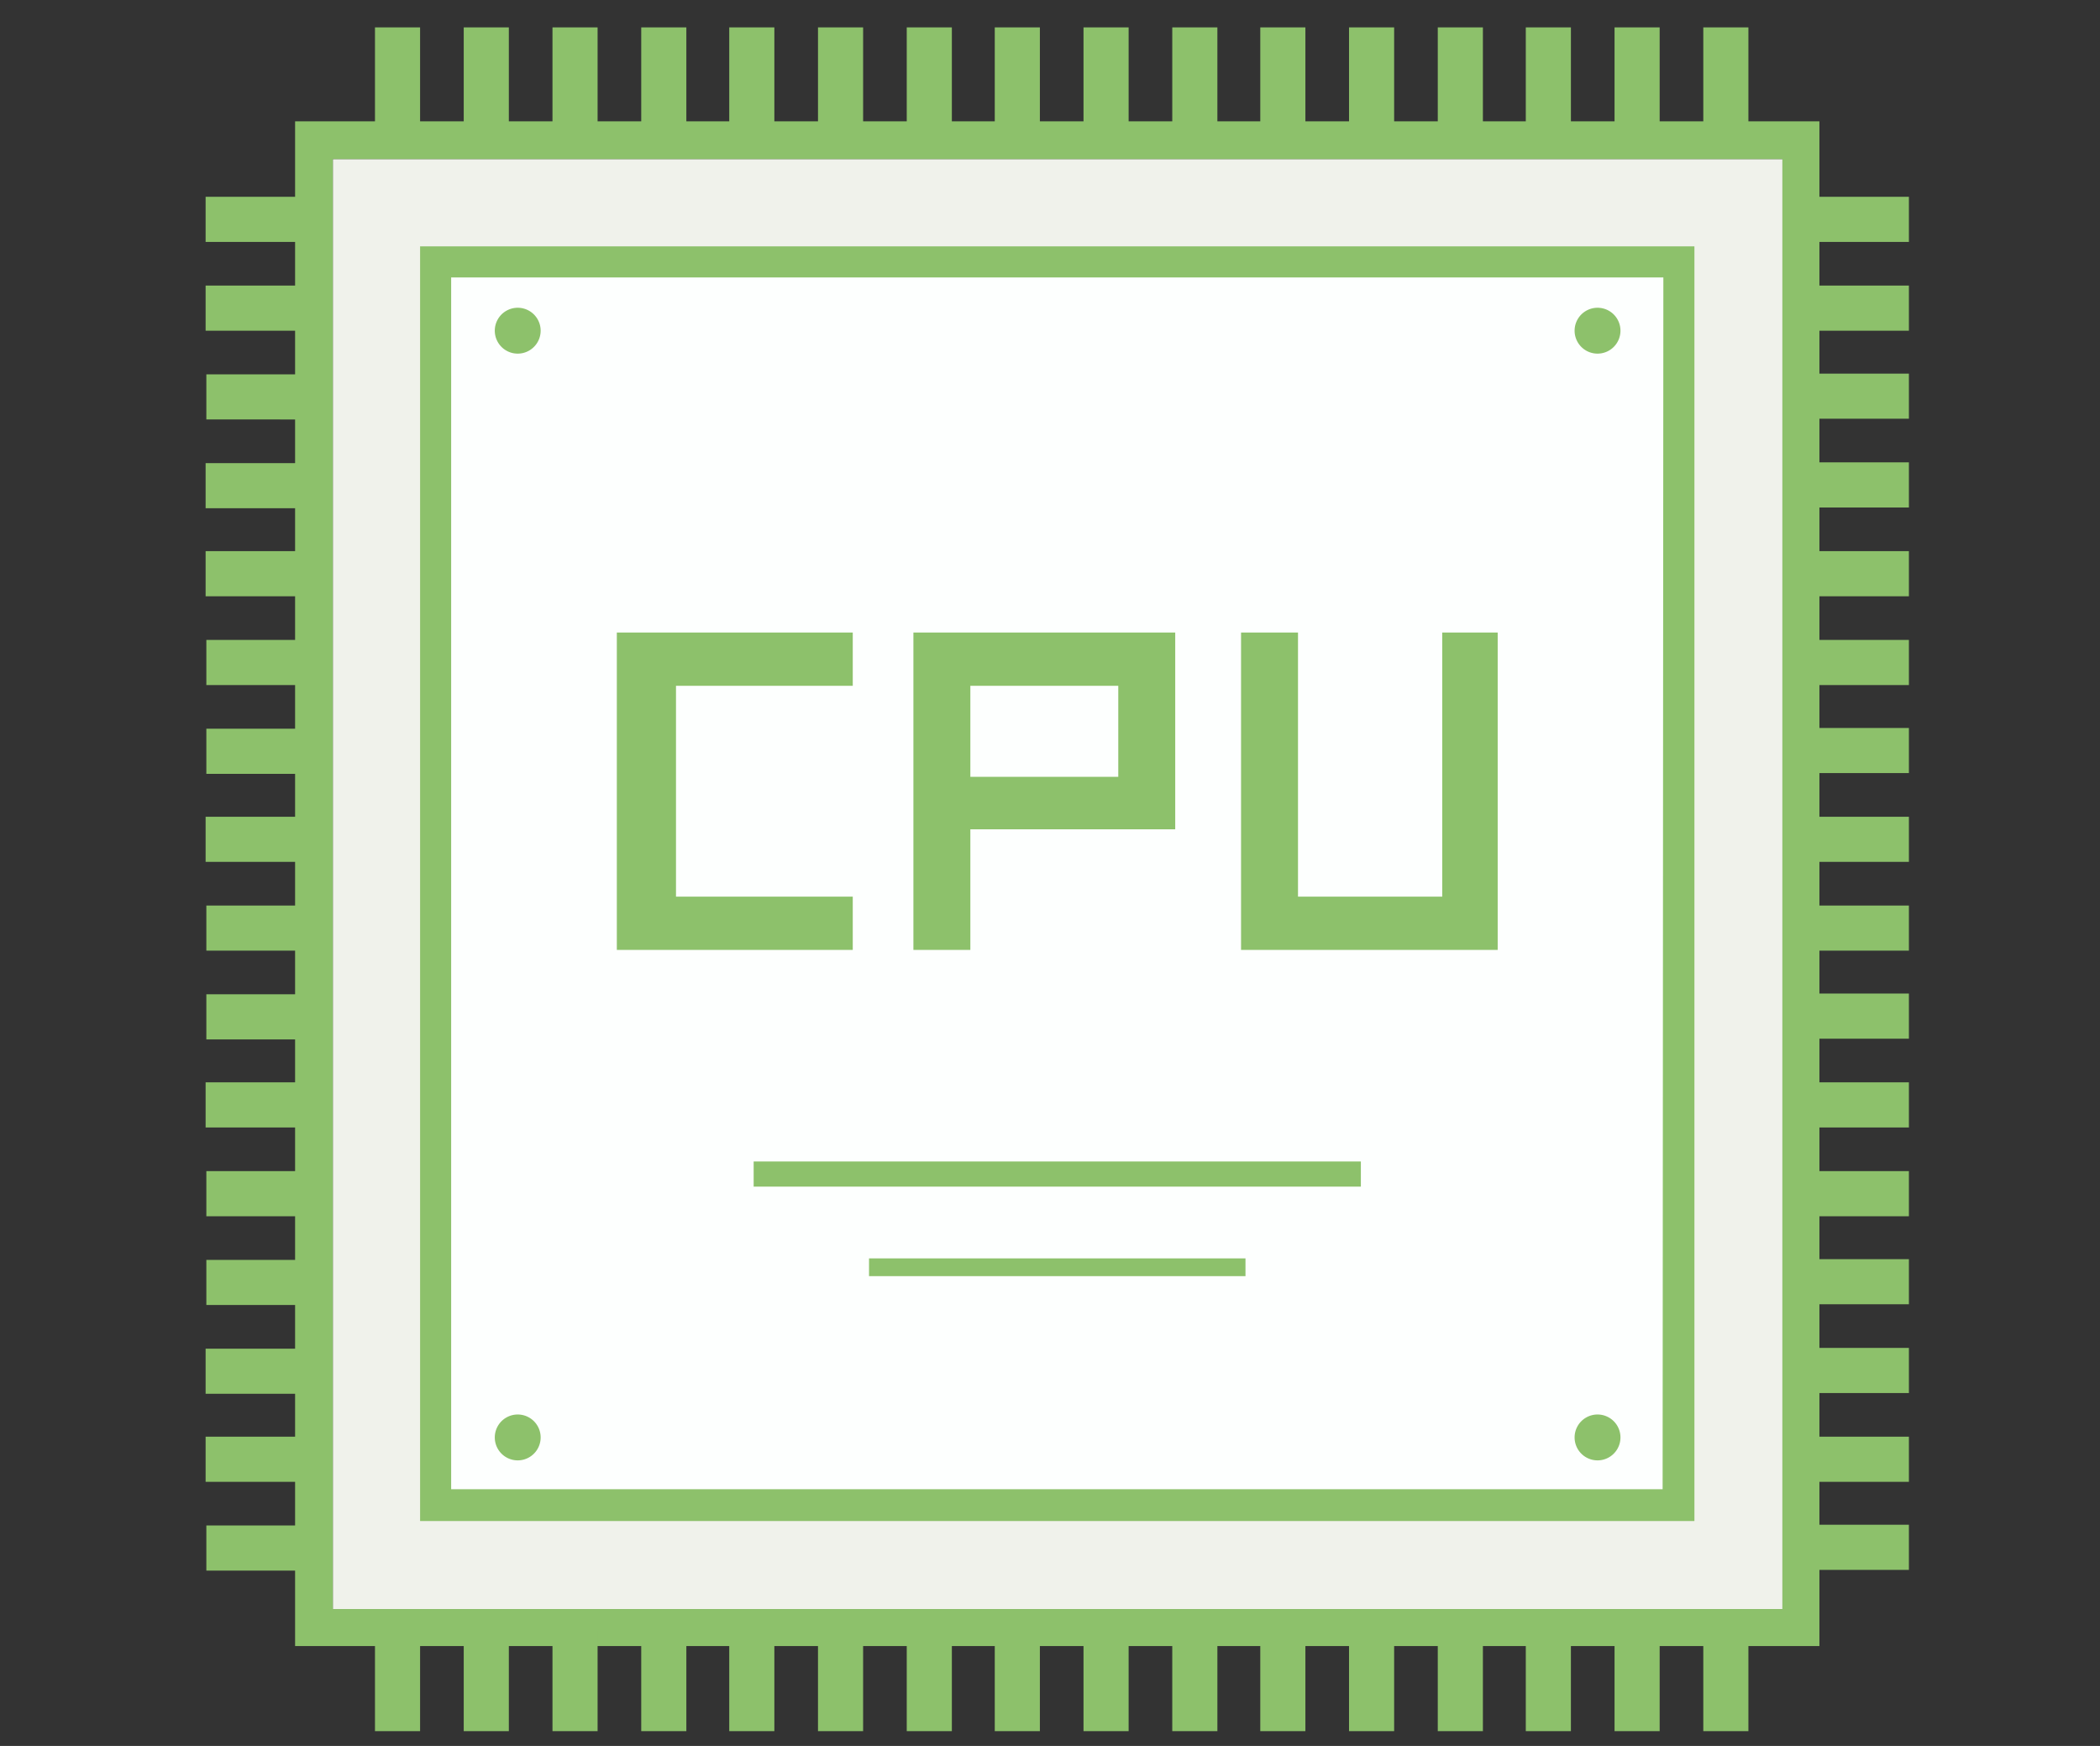 <?xml version="1.0" standalone="no"?><!DOCTYPE svg PUBLIC "-//W3C//DTD SVG 1.1//EN" "http://www.w3.org/Graphics/SVG/1.1/DTD/svg11.dtd"><svg t="1651123717141" class="icon" viewBox="0 0 1232 1024" version="1.1" xmlns="http://www.w3.org/2000/svg" p-id="22831" xmlns:xlink="http://www.w3.org/1999/xlink" width="240.625" height="200"><rect x="0" y="0" width="1232" height="1024" fill="#333333" stroke="none"/><defs><style type="text/css"></style></defs><path d="M195.254 93.288h850.441v850.441H195.254z" fill="#F0F2EB" p-id="22832"></path><path d="M256.868 154.902h729.383v729.383H256.868z" fill="#FDFFFE" p-id="22833"></path><path d="M1067.39 965.424H173.125V71.159H1067.39v894.264z m-21.695-872.136H195.254v850.441h850.441v-850.441z" fill="#8DC16B" p-id="22834"></path><path d="M994.061 892.095H246.454V144.488h747.607v747.607z m-18.224-729.383H264.678v710.725h710.725l0.434-710.725z" fill="#8DC16B" p-id="22835"></path><path d="M442.142 681.22H798.373v14.753h-356.231zM509.831 738.061h220.854v10.414h-220.854zM876.041 373.586h-27.336v154.902H759.322V373.586h-28.203v180.936H876.475l-0.434-180.936z m-189.18 0h-148.393v180.936h28.203v-70.725h120.19V373.586z m-120.19 84.176V399.62h91.986v58.576l-91.986-0.434z m-68.556 70.725h-104.136V399.62h103.702v-26.034H364.475v180.936h133.207v-26.034h0.434z" fill="#8DC16B" p-id="22836"></path><path d="M876.041 373.586v-2.603H846.102v154.902h-84.61V370.983h-33.41v186.142h150.563V370.983h-2.603v2.603h-2.603v178.332H733.288V376.19h23.431v154.902h94.59V376.19h24.732v-2.603h-2.603 2.603z m-189.18 0v-2.603h-150.997v186.142h33.41v-70.725h120.19V370.983h-2.603v2.603h-2.603v107.607H564.068v70.725h-23.431V376.19h145.79v-2.603h-2.603 3.037z m-120.19 84.176h2.603V402.224h86.78V455.593h-89.383v2.169h2.603-2.603v2.603h94.156V397.017H564.068v63.783h2.603v-3.037z m-68.556 70.725v-2.603H396.583V402.224h103.702v-31.241H361.871v186.142h138.414v-31.241h-2.603l0.434 2.603h-3.037v23.431H367.078V376.19h128v20.827H391.376v134.508h106.305v-3.037h-2.603 3.037zM219.986 16.054h26.468v59.01h-26.468zM272.054 16.054h26.468v59.01h-26.468zM324.122 16.054h26.468v59.01h-26.468zM376.19 16.054h26.468v59.01h-26.468zM427.824 16.054h26.468v59.01h-26.468zM479.892 16.054h26.468v59.01h-26.468zM531.959 16.054h26.468v59.01h-26.468zM583.593 16.054h26.468v59.01h-26.468zM635.661 16.054h26.468v59.01h-26.468zM687.729 16.054h26.468v59.01h-26.468zM739.363 16.054h26.468v59.01h-26.468zM791.431 16.054h26.468v59.01h-26.468zM843.498 16.054h26.468v59.01h-26.468zM895.132 16.054h26.468v59.01h-26.468zM947.2 16.054h26.468v59.01h-26.468zM999.268 16.054h26.468v59.01h-26.468zM1060.881 115.417h59.01v26.468h-59.01zM1060.881 167.485h59.01v26.468h-59.01zM1060.881 219.119h59.01v26.468h-59.01zM1060.881 271.186h59.01v26.468h-59.01zM1060.881 323.254h59.01v26.468h-59.01zM1060.881 375.322h59.01v26.468h-59.01zM1060.881 426.956h59.01v26.468h-59.01zM1060.881 479.024h59.01v26.468h-59.01zM1060.881 531.092h59.01v26.468h-59.01zM1060.881 582.725h59.01v26.468h-59.01zM1060.881 634.793h59.01v26.468h-59.01zM1060.881 686.861h59.01v26.468h-59.01zM1060.881 738.495h59.01v26.468h-59.01zM1060.881 790.563h59.01v26.468h-59.01zM1060.881 842.631h59.01v26.468h-59.01zM1060.881 894.264h59.01v26.468h-59.01zM120.624 115.417h59.01v26.468H120.624zM120.624 167.485h59.01v26.468H120.624zM121.058 219.553h59.01v26.468H121.058zM120.624 271.62h59.01v26.468H120.624zM120.624 323.254h59.01v26.468H120.624zM121.058 375.322h59.01v26.468H121.058zM121.058 427.39h59.01v26.468H121.058zM120.624 479.024h59.01v26.468H120.624zM121.058 531.092h59.01v26.468H121.058zM121.058 583.159h59.01v26.468H121.058zM120.624 634.793h59.01v26.468H120.624zM121.058 686.861h59.01v26.468H121.058zM121.058 738.929h59.01v26.468H121.058zM120.624 790.997h59.01v26.468H120.624zM120.624 842.631h59.01v26.468H120.624zM121.058 894.698h59.01v26.468H121.058zM219.986 956.312h26.468V1015.322h-26.468zM272.054 956.312h26.468V1015.322h-26.468zM324.122 956.312h26.468V1015.322h-26.468zM376.19 956.312h26.468V1015.322h-26.468zM427.824 956.312h26.468V1015.322h-26.468zM479.892 956.312h26.468V1015.322h-26.468zM531.959 956.312h26.468V1015.322h-26.468zM583.593 956.312h26.468V1015.322h-26.468zM635.661 956.312h26.468V1015.322h-26.468zM687.729 956.312h26.468V1015.322h-26.468zM739.363 956.312h26.468V1015.322h-26.468zM791.431 956.312h26.468V1015.322h-26.468zM843.498 956.312h26.468V1015.322h-26.468zM895.132 956.312h26.468V1015.322h-26.468zM947.2 956.312h26.468V1015.322h-26.468zM999.268 956.312h26.468V1015.322h-26.468z" fill="#8DC16B" p-id="22837"></path><path d="M303.729 193.953m-13.451 0a13.451 13.451 0 1 0 26.902 0 13.451 13.451 0 1 0-26.902 0Z" fill="#8DC16B" p-id="22838"></path><path d="M937.22 193.953m-13.451 0a13.451 13.451 0 1 0 26.902 0 13.451 13.451 0 1 0-26.902 0Z" fill="#8DC16B" p-id="22839"></path><path d="M303.729 843.064m-13.451 0a13.451 13.451 0 1 0 26.902 0 13.451 13.451 0 1 0-26.902 0Z" fill="#8DC16B" p-id="22840"></path><path d="M937.22 843.064m-13.451 0a13.451 13.451 0 1 0 26.902 0 13.451 13.451 0 1 0-26.902 0Z" fill="#8DC16B" p-id="22841"></path></svg>